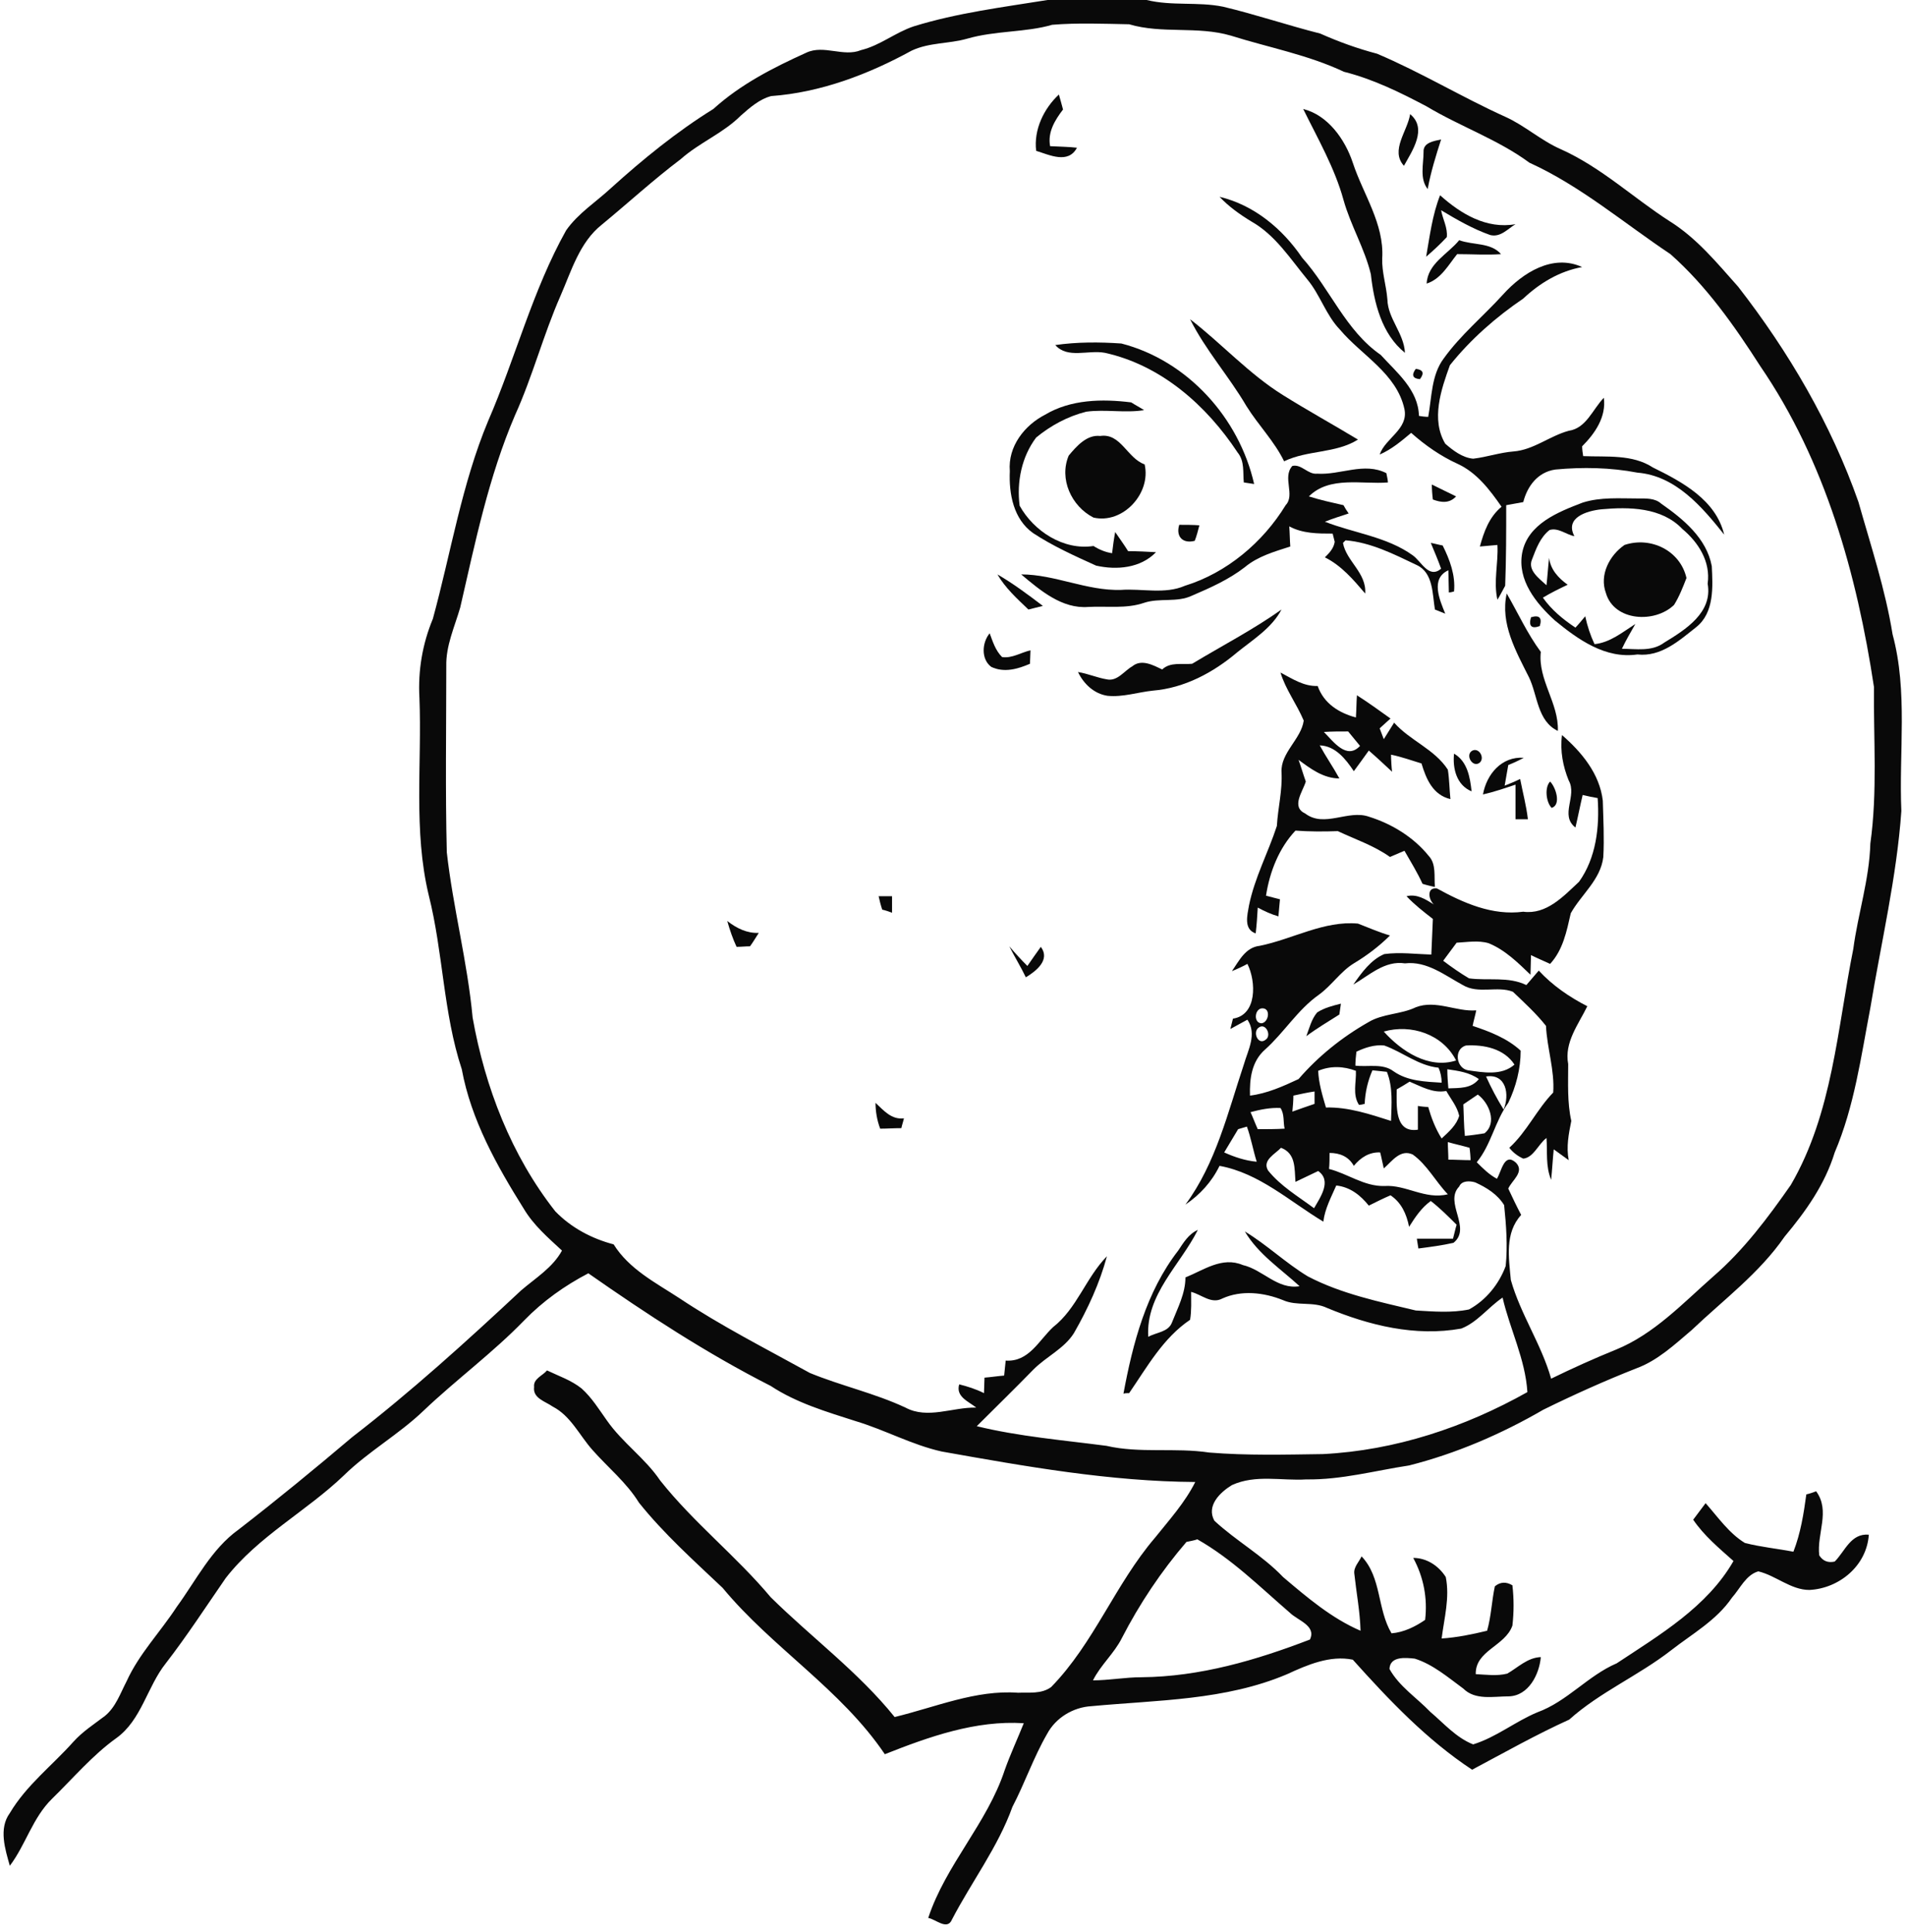 <?xml version="1.0" encoding="utf-8"?>
<!-- Generator: Adobe Illustrator 18.0.0, SVG Export Plug-In . SVG Version: 6.00 Build 0)  -->
<!DOCTYPE svg PUBLIC "-//W3C//DTD SVG 1.1//EN" "http://www.w3.org/Graphics/SVG/1.1/DTD/svg11.dtd">
<svg version="1.1" id="Layer_1" xmlns="http://www.w3.org/2000/svg" xmlns:xlink="http://www.w3.org/1999/xlink" x="0px" y="0px"
	 viewBox="0 0 369 374" enable-background="new 0 0 369 374" xml:space="preserve">
<path fill="#090909" d="M202.8,0H222c4.9,1.2,9.9,0.3,14.8,1.3c6.3,1.5,12.5,3.6,18.8,5.2c3.6,1.6,7.2,2.9,11,3.9
	c8.5,3.6,16.4,8.4,24.8,12.2c3.8,1.7,6.9,4.6,10.8,6.3c7.8,3.5,14,9.4,21,13.9c5.3,3.3,9.2,8.1,13.3,12.7
	c9.8,12.6,18,26.6,23.3,41.7c2.4,8.5,5.2,16.9,6.6,25.6c3,11.1,1.2,22.8,1.7,34.2c-0.9,12.8-3.9,25.4-6,38.1
	c-1.8,9.4-3.1,19.1-6.9,28c-1.9,6.2-5.6,11.4-9.7,16.3c-4.9,7.1-11.8,12.2-18,18.1c-3.3,2.8-6.6,5.9-10.7,7.4
	c-6.1,2.4-12.1,5.1-18,8c-8.1,4.7-16.9,8.5-26,10.8c-6.6,1-13.1,2.8-19.9,2.7c-4.8,0.3-9.8-1-14.4,1.1c-2.3,1.4-5,4-3.4,6.9
	c4.2,3.9,9.3,6.7,13.3,10.9c4.6,3.9,9.4,8,15,10.4c-0.1-3.7-0.8-7.3-1.2-11c-0.2-1.3,0.9-2.3,1.4-3.4c3.9,4.1,3,10.2,5.8,14.9
	c2.4-0.2,4.6-1.3,6.5-2.6c0.5-4.2-0.3-8.3-2.3-12c2.6,0,4.9,1.5,6.3,3.7c0.8,4-0.3,7.9-0.8,11.9c3-0.2,5.9-0.8,8.8-1.5
	c0.8-2.8,0.9-5.8,1.5-8.6c1.1-0.9,2.2-0.9,3.4-0.2c0.3,2.6,0.3,5.2,0,7.8c-1.4,4-7.2,4.8-7.1,9.4c2,0.1,4.1,0.4,6.1-0.1
	c2.1-1.2,3.9-3.1,6.5-3.2c-0.3,3.4-2.4,7.5-6.2,7.6c-3,0-6.5,0.8-8.8-1.5c-3-2.2-5.9-4.7-9.4-5.8c-1.8-0.2-4.8-0.5-4.9,2
	c1.9,3.4,5.2,5.5,7.9,8.3c2.6,2.2,5,5,8.3,6.3c4.5-1.4,8.1-4.4,12.4-6.2c5.8-2.1,9.8-7.1,15.4-9.5c8.3-5.5,17.5-10.9,22.6-19.8
	c-2.8-2.5-5.7-4.9-7.8-8c0.8-1.1,1.6-2.1,2.4-3.2c2.4,2.7,4.5,5.8,7.6,7.7c3.1,0.8,6.3,1.1,9.4,1.7c1.4-3.6,2-7.4,2.5-11.1
	c0.5-0.1,1.4-0.4,1.9-0.6c2.8,3.8,0.1,8.2,0.6,12.4c0.7,1.1,1.7,1.5,3,1.2c2-2,3.1-5.5,6.6-5.2c-0.4,6-5.7,10.4-11.5,10.7
	c-3.6,0-6.5-2.8-9.9-3.6c-2.4,0.7-3.5,3.3-5.1,5.1c-3,4.4-7.7,7-11.8,10.2c-6.3,4.9-13.8,8.1-19.7,13.4c-6.4,2.9-12.6,6.4-18.8,9.7
	c-8.8-5.8-16.1-13.5-23.1-21.3c-4.4-0.9-8.8,1-12.7,2.8c-12,5.1-25.1,5-37.9,6.2c-3.5,0.2-6.9,2.2-8.6,5.4
	c-2.6,4.5-4.3,9.5-6.7,14.1c-2.8,7.8-7.9,14.5-11.7,21.8c-0.9,2.2-3.2-0.1-4.6-0.3c3.4-10.3,11.4-18.3,14.8-28.6
	c1.1-3.1,2.5-6.1,3.7-9.1c-9.3-0.6-18.3,2.6-26.9,6c-8.5-12.6-21.8-20.6-31.4-32.2c-5.6-5.3-11.4-10.5-16.2-16.5
	c-2.4-3.9-6-6.8-9-10.2c-2.5-2.8-4.2-6.6-7.7-8.4c-1.4-1-3.9-1.6-3.6-3.8c-0.2-1.6,1.7-2.2,2.5-3.2c2.3,1.1,4.7,1.9,6.7,3.5
	c2,1.8,3.4,4.1,4.9,6.2c3,4.3,7.4,7.3,10.3,11.6c6.5,8.2,14.7,14.6,21.4,22.6c7.9,7.8,17,14.5,24,23.2c7.9-1.9,15.7-5.3,23.9-4.7
	c2.1-0.1,4.5,0.3,6.4-1.1c8.3-8.5,12.4-19.9,20.1-28.9c2.8-3.5,5.8-6.8,7.8-10.8c-16.5-0.1-32.8-3-49.1-5.9
	c-5.8-1.3-11-4.2-16.7-5.9c-5.6-1.8-11.4-3.5-16.4-6.8c-12.4-6.3-24-13.9-35.3-21.8c-4.6,2.4-8.8,5.4-12.4,9.1
	c-6.1,6.3-13.2,11.5-19.5,17.5c-4.8,4.6-10.7,7.9-15.4,12.5c-7.3,7-16.6,11.8-22.9,19.9c-3.8,5.5-7.5,11.2-11.6,16.5
	c-3.6,4.5-4.7,11-9.6,14.5c-4.6,3.3-8.3,7.7-12.4,11.7c-3.8,3.7-5.1,8.9-8.2,13c-0.9-3.2-2.2-7.2,0-10.2c3.2-5.4,8.2-9.2,12.3-13.8
	c1.8-2,4-3.4,6.1-5c2.1-1.7,3-4.4,4.2-6.7c2.4-5.3,6.5-9.5,9.7-14.4c3.8-5.2,6.7-11.2,12-15c7.5-5.8,14.8-11.8,22-17.9
	c11.4-8.8,22.1-18.5,32.7-28.4c2.8-2.4,6.1-4.4,7.9-7.7c-2.7-2.5-5.5-4.9-7.4-8.1c-5.2-8.3-10.2-17.2-12-27
	c-3.6-10.9-3.6-22.6-6.4-33.7c-3-12.5-1.3-25.5-1.8-38.2c-0.3-5.3,0.6-10.5,2.6-15.3c3.5-12.8,5.6-26.1,10.7-38.3
	c5.3-12.2,8.6-25.3,15.1-36.9c2.3-3.3,5.8-5.5,8.7-8.2c6.2-5.6,12.7-10.9,19.8-15.3c5.3-4.8,11.6-8,18-10.9
	c3.4-1.6,7.2,0.9,10.6-0.5c3.7-0.9,6.6-3.4,10.2-4.6C185.3,2.5,194.1,1.4,202.8,0 M187.2,7.5c-3.5,1-7.3,0.7-10.7,2.3
	c-8.4,4.6-17.6,8.1-27.2,8.8c-2.3,0.6-4.2,2.3-5.9,3.8c-3.4,3.4-8,5.2-11.6,8.4c-5.3,4-10.2,8.5-15.3,12.7c-4.3,3.4-5.9,9-8,13.8
	c-3.3,7.5-5.4,15.6-8.8,23.1C94.6,92.3,92,105,89.1,117.6c-1.1,3.8-2.8,7.4-2.7,11.4c0,12-0.2,24,0.1,36c1.2,10.7,4,21.2,5,32
	c2.4,13.5,7.5,26.7,16,37.5c3.1,3.2,7.1,5.3,11.3,6.4c3,4.8,8.1,7.4,12.7,10.4c8.1,5.4,16.8,9.8,25.3,14.5
	c6.1,2.5,12.5,3.9,18.5,6.7c4.3,2.3,9.1-0.1,13.7,0c-1.5-1.2-4-2.1-3.3-4.5c1.6,0.4,3.2,0.9,4.8,1.7c0-0.8,0.1-2.3,0.1-3
	c1.3-0.1,2.5-0.3,3.8-0.4c0.1-1,0.2-2,0.3-2.9c4.5,0.3,6.4-3.9,9.2-6.5c4.6-3.6,6.3-9.5,10.4-13.7c-1.4,5.2-3.7,10.2-6.4,14.9
	c-1.9,3-5.3,4.5-7.8,7c-3.6,3.7-7.3,7.3-11,11c8.2,2,16.7,2.7,25.1,3.8c6.5,1.5,13.3,0.3,19.9,1.3c7.3,0.6,14.7,0.4,22,0.3
	c14-0.7,27.5-5.2,39.6-12c-0.4-6.4-3.4-12.2-4.8-18.3c-2.8,1.9-4.9,4.8-8,6c-8.9,1.6-17.8-0.6-26-4c-2.7-1.3-5.8-0.3-8.5-1.5
	c-3.7-1.5-8.1-2-11.8-0.3c-2.1,1.1-4-0.8-6-1.3c0,1.8,0.1,3.6-0.2,5.4c-5.2,3.5-8.3,9.1-11.8,14.2c-0.3,0-0.8,0-1.1,0.1
	c1.8-9.7,4.4-19.7,10.6-27.7c1-1.5,2-3.2,3.8-4c-3.4,6.8-10.1,12.5-9.6,20.7c1.6-0.9,3.9-0.9,4.6-2.8c1.1-2.8,2.6-5.6,2.6-8.7
	c3.5-1.4,7.1-4.1,11.1-2.4c3.9,0.9,6.7,4.8,11,4.1c-3.7-3.4-8-6.2-10.6-10.6c4.3,2.6,7.9,6.1,12.2,8.7c6.5,3.4,13.8,4.9,20.9,6.6
	c3.4,0.2,6.9,0.5,10.3-0.2c3.3-1.8,5.8-4.9,7.1-8.4c0.4-3.9,0.1-7.9-0.3-11.8c-1.3-2.1-3.4-3.4-5.6-4.4c-1-0.3-2.6-0.4-3.1,0.8
	c-3,3.1,2.5,8-1.1,10.9c-2.2,0.5-4.5,0.8-6.8,1.1c-0.1-0.5-0.2-1.4-0.3-1.9c2.3,0,4.6,0,7,0c0.2-0.7,0.5-2.1,0.7-2.7
	c-1.6-1.6-3.2-3.2-5-4.6c-1.8,1.3-3,3.1-4.2,5c-0.5-2.5-1.5-4.7-3.6-6.1c-1.4,0.6-2.8,1.3-4.2,2c-1.6-2-3.6-3.6-6.3-3.9
	c-1,2.3-2.2,4.5-2.5,7c-6.5-3.9-12.4-9.4-20.1-10.8c-1.5,3.1-3.8,5.6-6.6,7.5c5.9-8,8.2-17.8,11.3-27.1c0.8-2.8,2.6-5.9,0.7-8.7
	c-1.1,0.6-2.2,1.2-3.3,1.8c0.1-0.5,0.4-1.5,0.5-2c4.7-0.7,4.5-7.2,2.8-10.6c-0.7,0.4-2.2,1.1-3,1.4c1.4-2,2.6-4.6,5.4-4.9
	c6.4-1.3,12.4-4.9,19-4.3c2.1,0.8,4.1,1.7,6.2,2.3c-2.1,2.1-4.5,3.9-7,5.4c-2.6,1.6-4.3,4.3-6.8,6.1c-4.1,2.9-6.7,7.3-10.4,10.6
	c-2.6,2.3-3,5.7-2.9,8.9c3.3-0.4,6.4-1.8,9.4-3.2c3.8-4.4,8.4-8.1,13.5-11c2.8-1.7,6.3-1.5,9.2-2.9c3.9-1.5,7.8,0.9,11.7,0.6
	c-0.2,1-0.5,2-0.7,3c3.3,1.1,6.7,2.4,9.3,4.8c0,3.5-0.9,7-2.4,10.1c-2.6,3.6-3.3,8.1-6.1,11.5c1.2,1.2,2.4,2.4,3.9,3.2
	c0.9-1.4,1.4-5.2,3.7-3.1c1.7,1.8-0.8,3.4-1.5,5c0.8,1.7,1.6,3.4,2.5,5.1c-3.2,3.5-2.4,8.3-2,12.6c1.9,6.7,5.9,12.4,7.8,19.1
	c4.1-2,8.3-3.9,12.5-5.6c7.4-3,13-9,18.9-14.2c5.9-5.1,10.6-11.4,15-17.7c8.1-13.9,9-30.3,12.1-45.7c0.9-6.8,3.1-13.4,3.3-20.4
	c1.4-10,0.6-20.2,0.7-30.3c-3.3-21.8-9.4-43.7-22-62.1c-5-7.8-10.4-15.5-17.4-21.7c-9-6-17.4-13.2-27.3-17.7
	c-6.1-4.5-13.4-7-19.9-10.9c-5.1-2.7-10.4-5.3-16-6.7c-7-3.3-14.6-4.7-21.9-7c-6.5-1.9-13.3-0.3-19.7-2.2c-5-0.1-10-0.3-14.9,0.1
	C198.6,6.3,192.7,5.9,187.2,7.5 M244.4,195.2c-1.5,0-1.8,2.8-0.2,2.9C245.6,198,246.1,195.2,244.4,195.2 M243.6,199
	c-1.1,0.9,0,3.4,1.4,2.3C246.3,200.5,245,197.8,243.6,199 M267.9,199.7c3.4,3.8,8.7,7.3,14,5.6C279.3,200.2,273.2,198.2,267.9,199.7
	 M262.6,203.6c-0.1,0.7-0.2,2-0.2,2.7c2.5,0.3,5.3-0.5,7.4,1.1c2.7,1.9,6.1,2,9.3,2.2c0-1-0.2-2-0.6-2.9c-3.9-0.4-6.9-3-10.5-4.3
	C266.1,202.2,264.3,202.8,262.6,203.6 M284.2,207.2c2.9,0.4,6.5,1.1,9-1.1c-2-3.1-5.9-3.9-9.4-3.7
	C281.4,203.1,281.9,206.8,284.2,207.2 M255.2,207.3c0.1,2.4,0.8,4.7,1.5,7.1c4.4-0.1,8.5,1.3,12.6,2.6c0.1-3.2,0.4-6.5-0.8-9.5
	c-0.7-0.1-2.1-0.2-2.8-0.3c-0.9,2.1-1.4,4.2-1.5,6.5c-0.3,0.1-0.9,0.2-1.1,0.2c-1.3-2-0.5-4.4-0.6-6.6
	C260.1,206.4,257.6,206.3,255.2,207.3 M280.4,210.7c2.1-0.1,4.4,0.1,5.9-1.8c-1.8-1.3-4-1.6-6.1-1.9
	C280.2,208.3,280.3,209.5,280.4,210.7 M287.7,208.4c1,2.2,2.1,4.3,3.4,6.4C292.3,211.9,291.6,207.8,287.7,208.4 M270.4,210.9
	c0,3-0.5,8.5,4.1,7.8c0-1.5,0-3,0-4.6c0.5,0.1,1.5,0.2,2,0.2c0.6,2.1,1.4,4.2,2.6,6.1c1.4-1.3,2.9-2.6,3.4-4.4
	c-0.4-1.8-1.6-3.2-2.5-4.8c-2.6,0.5-4.9-0.9-7.1-1.8C272.3,209.8,271.1,210.5,270.4,210.9 M250.4,212.1c0,0.8-0.1,2.3-0.2,3.1
	c1.4-0.5,2.8-1,4.3-1.5c0-0.6,0-1.8,0-2.4C253.1,211.5,251.8,211.8,250.4,212.1 M283.3,213.8c0.1,2.1,0.1,4.1,0.3,6.1
	c1.3-0.1,2.5-0.3,3.8-0.5c2.5-2,0.9-5.9-1.3-7.5C285.4,212.4,284,213.3,283.3,213.8 M242.1,215.3c0.5,1.1,0.9,2.2,1.4,3.3
	c1.7,0,3.5,0,5.2-0.1c-0.3-1.3,0-2.8-0.8-4C245.9,214.4,244,214.8,242.1,215.3 M239.7,218.6c-0.9,1.5-1.8,3-2.7,4.5
	c2,0.9,4.1,1.6,6.3,1.8c-0.7-2.2-1.1-4.6-1.9-6.8C241,218.2,240.1,218.5,239.7,218.6 M280.3,221.1c0,1.1,0.1,2.3,0.1,3.4
	c1.4,0,2.9,0.1,4.3,0.1c0-0.6-0.1-1.8-0.2-2.4C283.1,221.8,281.7,221.5,280.3,221.1 M245.5,226.6c2.4,3,5.8,5,8.9,7.3
	c1.2-2.1,3.5-5.3,0.8-7.2c-1.5,0.7-2.9,1.4-4.4,2.1c-0.2-2.6,0.1-5.5-2.8-6.6C246.9,223.4,244.3,224.6,245.5,226.6 M257.4,223.2
	c0,1,0,2.1-0.1,3.1c3.6,0.9,6.8,3.4,10.7,3.3c4.2-0.3,7.9,2.7,12.3,1.6c-2.4-2.5-4-5.7-6.8-7.7c-2.4-1.1-4,1.3-5.6,2.7
	c-0.2-0.8-0.5-2.4-0.7-3.1c-2.1-0.1-3.8,1-5.1,2.6C261.1,223.9,259.4,223.2,257.4,223.2 M229.7,298.5c-4.9,5.7-9.1,12-12.5,18.6
	c-1.5,3-4.1,5.2-5.6,8.2c3.1,0,6.2-0.6,9.4-0.6c11.3-0.1,22.2-3.3,32.6-7.3c1.3-2.7-2.4-3.7-3.9-5.2c-5.8-5-11.2-10.4-17.9-14.2
	C231.3,298.2,230.2,298.4,229.7,298.5z"/>
<path fill="#090909" d="M200.6,29.2c-0.5-4.1,1.5-8.2,4.4-10.9c0.2,0.7,0.6,2.1,0.8,2.9c-1.6,2.1-3,4.4-2.5,7.1
	c1.7,0.1,3.5,0.1,5.2,0.3C206.8,31.8,203.2,30,200.6,29.2z"/>
<path fill="#090909" d="M252.3,21.1c4.8,1.2,8.1,5.9,9.6,10.4c2,6.1,6.1,11.8,5.7,18.5c-0.1,2.7,0.8,5.3,1,8
	c0.1,3.7,3.2,6.5,3.4,10.3c-4.5-3.6-6-9.7-6.6-15.2c-1.2-5-3.9-9.4-5.3-14.4C258.4,32.5,255.1,26.8,252.3,21.1z"/>
<path fill="#090909" d="M273,22.1c3.4,2.8,0.4,7.1-1.2,10C269.1,29.1,272.5,25.4,273,22.1z"/>
<path fill="#090909" d="M275.6,29.4c-0.1-1.8,2-2.1,3.4-2.4c-1,3.1-2,6.3-2.6,9.6C274.8,34.6,275.6,31.8,275.6,29.4z"/>
<path fill="#090909" d="M236.1,38.1c6.7,1.6,12.2,6.2,16,11.8c5.4,6,8.4,14.1,15.2,18.8c3.1,3.4,7.3,6.8,7.4,11.8
	c0.4,0.1,1.3,0.2,1.8,0.2c0.7-3.8,0.6-8.1,3-11.3c3.3-4.6,7.7-8.2,11.5-12.4c3.8-4.2,9.6-7.9,15.3-5.3c-4.4,0.8-8.2,3.1-11.4,6.1
	c-5.3,3.6-10.2,7.9-14.2,12.9c-1.7,4.7-3.7,10.5-0.9,15.2c1.5,1.3,3.3,2.7,5.4,2.9c2.6-0.3,5.2-1.2,7.8-1.4c3.9-0.3,7-3,10.7-4
	c3.4-0.5,4.6-4.1,6.8-6.4c0.5,3.7-1.7,6.9-4.2,9.4c0,0.5,0.1,1.4,0.2,1.9c4.6,0.2,9.5-0.4,13.5,2.2c5.7,2.8,12.2,6.3,13.8,13
	c-4.3-5.4-9.4-11.4-16.8-12c-5.2-1-10.6-1.1-15.9-0.6c-3.4,0.5-5.4,3.2-6.2,6.3c-1.1,0.2-2.2,0.4-3.3,0.6c0,5.2,0,10.4-0.2,15.6
	c-0.4,0.7-1.1,2.1-1.5,2.7c-0.8-3.5,0.2-7.1,0-10.6c-1.1,0.1-2.3,0.2-3.4,0.3c0.8-2.9,1.8-5.7,4.2-7.7c-2.3-3.3-4.8-6.6-8.5-8.3
	c-3.3-1.5-6.3-3.6-9-6c-1.9,1.6-3.8,3.2-6.1,4.2c1.1-3.2,5.6-4.9,4.8-8.8c-1.5-6.9-8.3-10.4-12.5-15.4c-2.7-2.8-3.8-6.7-6.3-9.7
	c-3.3-4-6.2-8.6-10.8-11.2C240,41.5,237.9,40,236.1,38.1z"/>
<path fill="#090909" d="M276.1,49.7c0.7-4,1.2-8.1,2.7-11.9c4,3.6,9,6.6,14.6,5.6c-1.5,0.9-2.9,2.6-4.9,2.1c-3.4-1.2-6.5-3-9.5-4.8
	c0.3,1.7,1.3,3.4,1.1,5.2C278.9,47.2,277.5,48.5,276.1,49.7z"/>
<path fill="#090909" d="M282.5,46.5c2.7,1,6.1,0.4,8.1,2.7c-2.8,0.2-5.6,0-8.5,0c-1.7,2.1-3.1,4.8-5.9,5.7
	C276.4,51,280.3,49.2,282.5,46.5z"/>
<path fill="#090909" d="M230.4,61.8c6.1,4.7,11.4,10.6,18,14.7c4.8,3,9.7,5.7,14.5,8.6c-4.3,2.7-9.7,2-14.3,4.2
	c-1.9-3.9-5-7-7.3-10.7C237.9,72.8,233.4,67.8,230.4,61.8z"/>
<path fill="#090909" d="M204.3,66.8c4.2-0.6,8.5-0.6,12.8-0.3c12.8,3.3,22.8,14.4,25.7,27.2c-0.5-0.1-1.5-0.2-2-0.3
	c-0.2-1.9,0.2-4.1-1.2-5.8c-6-9.1-14.8-16.9-25.7-19.3C210.6,67.7,206.7,69.5,204.3,66.8z"/>
<path fill="#090909" d="M274.1,71.4c1.4,0.2,1.7,0.8,0.8,2C273.5,73.3,273.2,72.6,274.1,71.4z"/>
<path fill="#090909" d="M202.3,80.3c5-3,11.1-3.1,16.7-2.4c0.6,0.4,1.9,1.1,2.5,1.5c-3.7,0.6-7.5-0.2-11.2,0.3
	c-3.6,0.9-6.9,2.7-9.7,5c-2.8,3.7-3.8,8.6-3.2,13.2c2.7,4.9,8.5,8.7,14.3,7.8c1.1,0.7,2.3,1.2,3.6,1.4c0.1-1,0.4-3.1,0.6-4.1
	c0.8,1.2,1.7,2.4,2.5,3.7c1.8,0,3.6,0.1,5.4,0.2c-3,3.1-7.6,3.5-11.6,2.6c-4.2-1.9-8.4-3.8-12.2-6.3c-3.8-2.7-4.7-7.6-4.5-12
	C195.1,86.4,198.4,82.3,202.3,80.3z"/>
<path fill="#090909" d="M206.9,88.2c1.5-1.8,3.5-4.1,6.1-3.8c4-0.6,5.2,4.3,8.6,5.5c1.3,5.6-4.2,11.6-9.9,10.3
	C207.4,98,205,92.7,206.9,88.2z"/>
<path fill="#090909" d="M250.2,90.2c1.8-0.4,3,1.7,4.8,1.5c4.5,0.3,9.1-2.3,13.4-0.1c0.1,0.5,0.3,1.4,0.3,1.8
	c-5,0.4-11.3-1.3-15.3,2.7c2.2,0.7,4.5,1.2,6.7,1.7c0.2,0.4,0.7,1.2,1,1.6c-1.5,0.5-3.1,1-4.6,1.6c5.6,2.2,12,2.9,17,6.5
	c1.7,1.2,3.1,4.6,5.5,2.6c-0.6-1.7-1.3-3.3-2-5c0.6,0.1,1.7,0.4,2.3,0.5c1.4,2.8,2.5,5.8,2.2,8.9c-0.3,0.1-0.8,0.2-1,0.2
	c0-1.1-0.1-3.2-0.1-4.3c-3.5,1.6-1.7,5.7-0.6,8.4c-0.5-0.2-1.5-0.6-2-0.8c-0.5-3-0.3-7.1-3.5-8.6c-4.4-2.1-8.9-4.4-13.8-4.8
	l-0.5,0.5c0.6,3.5,4.6,5.8,4.3,9.8c-2.3-2.7-4.6-5.4-7.8-7c0.8-0.8,1.7-1.7,1.9-3c-0.1-0.4-0.3-1.2-0.4-1.6c-2.9,0-5.8,0-8.4-1.4
	c0.1,1.3,0.1,2.6,0.2,3.9c-3.1,1-6.3,1.9-8.8,4c-3.1,2.4-6.7,4-10.2,5.5c-2.9,1.4-6.3,0.4-9.3,1.4c-3.5,1.2-7.2,0.6-10.8,0.8
	c-5.1,0.4-9.3-3.2-13-6.3c6.5,0,12.7,3.2,19.3,3c4.1-0.3,8.5,0.9,12.4-0.8c8.1-2.5,15.1-8.4,19.5-15.6
	C250.8,95.8,248.2,92.4,250.2,90.2z"/>
<path fill="#090909" d="M277.2,93.8c1.6,0.8,3.1,1.5,4.7,2.3c-1.3,1.4-2.9,1.2-4.5,0.6C277.3,96,277.2,94.6,277.2,93.8z"/>
<path fill="#090909" d="M306.4,97.3c3.5-1.1,7.1-0.8,10.7-0.8c1.5,0,3.3-0.1,4.5,1c4.3,3,8.8,6.7,9.8,12.1c0.2,4,0.5,9-3,11.8
	c-3.3,2.6-6.8,5.8-11.4,5.3c-6.2,0.9-11.5-2.9-16-6.6c-3.6-3.3-7.3-7.8-6.3-13.1C295.8,101.4,301.7,99.1,306.4,97.3 M304.8,103.8
	c-1.6-0.3-3.1-1.7-4.8-1.2c-1.8,1.4-2.6,3.6-3.4,5.7c-0.9,2.1,1.4,3.7,2.8,5c0.2-1.8,0.3-3.5,0.5-5.3c0.3,2.3,1.8,3.9,3.6,5.2
	c-1.7,0.8-3.3,1.6-4.8,2.5c1.7,2.4,3.9,4.2,6.3,5.8c0.5-0.5,1.4-1.6,1.9-2.2c0.4,1.9,1,3.7,1.8,5.4c3-0.3,5.4-2.3,7.9-3.9
	c-0.9,1.6-1.8,3.1-2.6,4.8c2.7,0,5.8,0.6,8.2-1.2c4.1-2.5,9.4-5.8,8.4-11.4c0.6-4.3-1.8-8-4.9-10.6c-4-4.2-10.3-4.3-15.7-3.8
	C307.2,98.9,302.9,100.2,304.8,103.8z"/>
<path fill="#090909" d="M228.3,101.6c1,0,2.9,0,3.9,0.1c-0.2,0.8-0.6,2.3-0.9,3C229,105.3,227.6,103.9,228.3,101.6z"/>
<path fill="#090909" d="M314.5,105.5c5.1-1.7,10.8,1.1,12,6.4c-0.7,1.8-1.4,3.6-2.4,5.2c-3.7,3.6-11.6,3.2-13.2-2.3
	C309.6,111.3,311.6,107.5,314.5,105.5z"/>
<path fill="#090909" d="M193.1,111.2c3.1,1.8,5.9,3.9,8.8,6.1c-0.7,0.2-2.1,0.5-2.8,0.7C196.9,115.9,194.6,113.8,193.1,111.2z"/>
<path fill="#090909" d="M296,131.1c-2.5-5-5.6-10.4-4.3-16.2c2.2,3.8,4,7.8,6.6,11.3c-0.6,5.4,3.5,9.9,3.3,15.3
	C297.6,139.6,297.7,134.6,296,131.1z"/>
<path fill="#090909" d="M230.8,128.5c5.8-3.5,11.8-6.6,17.3-10.5c-1.9,3.6-5.5,5.8-8.6,8.3c-4.6,3.9-10.2,6.9-16.3,7.4
	c-2.9,0.3-5.8,1.3-8.8,1c-2.6-0.4-4.6-2.3-5.7-4.6c1.9,0.3,3.7,1.1,5.5,1.4c2.1,0.5,3.4-1.6,5-2.5c1.8-1.5,4.1-0.2,5.8,0.6
	C226.6,128.1,228.8,128.7,230.8,128.5z"/>
<path fill="#090909" d="M296.4,119.5c1.6-0.5,2.2,0.1,1.7,1.7C296.5,121.8,295.9,121.2,296.4,119.5z"/>
<path fill="#090909" d="M191.9,129.1c-2-1.5-1.8-4.7-0.3-6.5c0.6,1.6,1.1,3.3,2.4,4.6c1.9,0.3,3.7-0.9,5.5-1.3c0,0.7-0.1,2-0.1,2.6
	C197.1,129.5,194.4,130.3,191.9,129.1z"/>
<path fill="#090909" d="M247.9,130.2c2.3,1.2,4.5,2.7,7.2,2.6c1.2,3.4,4.1,5.2,7.4,6.1c0.1-1.4,0.1-2.9,0.2-4.3
	c2.2,1.4,4.4,3,6.5,4.5c-0.7,0.6-1.4,1.3-2.1,1.9c0.2,0.5,0.6,1.6,0.8,2.1c0.7-1.1,1.3-2.1,2-3.2c3.1,3.5,7.8,5.1,10.4,9.1
	c0.3,1.9,0.3,3.8,0.5,5.7c-3.4-0.8-4.7-3.9-5.6-6.9c-2-0.6-3.9-1.3-5.9-1.7c0,0.8,0.1,2.5,0.2,3.3c-1.5-1.4-3-2.8-4.5-4.1
	c-0.9,1.3-1.9,2.6-2.9,4c-1.6-2.4-3.6-4.9-6.6-5c1.2,2.2,2.6,4.2,3.8,6.4c-3.1,0-5.6-1.9-7.9-3.6c0.5,1.4,0.9,2.8,1.4,4.2
	c-0.6,2-2.9,4.9-0.1,6.2c3.7,2.8,8.3-0.8,12.3,0.6c4.5,1.4,8.7,4,11.6,7.6c1.5,1.6,1,4,1.2,6c-0.6-0.1-1.8-0.4-2.4-0.6
	c-1-2.2-2.3-4.3-3.5-6.4c-0.9,0.4-1.9,0.8-2.8,1.2c-3.1-2.2-6.7-3.4-10.1-5c-2.7,0.1-5.5,0.1-8.2-0.1c-3.2,3.4-5,8-5.7,12.6
	c0.7,0.2,2,0.5,2.7,0.7c-0.1,0.8-0.2,2.4-0.3,3.3c-1.4-0.4-2.7-1-4-1.7c-0.1,1.7-0.2,3.3-0.4,5c-2.4-0.8-1.6-3.6-1.3-5.4
	c1.1-5.4,3.7-10.2,5.4-15.4c0.2-3.5,1.1-6.9,0.9-10.4c-0.2-3.8,3.8-6.4,4.3-10C251,136.2,248.9,133.5,247.9,130.2 M256.3,141.7
	c1.8,1.8,4.4,5.5,7,2.7c-0.6-0.7-1.7-2.1-2.3-2.8C259.4,141.6,257.8,141.6,256.3,141.7z"/>
<path fill="#090909" d="M302.4,142.3c3.8,3.3,7.3,7.5,7.9,12.7c0.1,3.6,0.3,7.3,0.1,10.9c-0.5,4.4-4.3,7.3-6.3,10.9
	c-0.8,3.5-1.5,7.1-4,9.8c-1.3-0.6-2.5-1.1-3.7-1.7c0,0.9-0.1,2.8-0.1,3.8c-2.4-2.3-4.9-4.8-8.1-6.1c-2-0.6-4.2-0.2-6.2-0.1
	c-0.9,1.2-1.8,2.4-2.6,3.5c1.6,1.2,3.3,2.4,5,3.4c3.7,0.5,7.6-0.4,11.1,1.3c0.8-0.9,1.6-1.9,2.4-2.8c2.7,2.9,5.9,5.1,9.4,6.9
	c-1.7,3.5-4.5,7-3.7,11.2c0,3.7-0.2,7.4,0.6,11c-0.5,2.5-1,5-0.5,7.6c-1-0.7-1.9-1.4-2.9-2.1c-0.2,2-0.3,3.9-0.5,5.9
	c-1.1-2.6-0.7-5.4-0.9-8.1c-1.6,1.2-2.5,3.8-4.5,4c-1.1-0.5-2-1.2-2.7-2.1c3.4-3.1,5.3-7.4,8.5-10.7c0.3-4.3-1.2-8.6-1.4-12.9
	c-1.9-2.4-4.2-4.5-6.4-6.6c-3-1.2-6.7,0.5-9.7-1.3c-3.5-1.9-7-4.7-11.2-4.2c-3.9-0.6-6.9,2.3-10,4.1c1.6-2.3,3.4-4.8,6-5.9
	c3-0.4,6.1,0,9.1,0.1c0.1-2.3,0.2-4.6,0.3-6.9c-1.8-1.4-3.6-2.8-5.1-4.4c2-0.5,3.7,0.6,5.3,1.6c-1.1-1-1.4-3.4,0.6-3.1
	c5.1,2.8,10.7,5.3,16.7,4.5c4.5,0.6,7.8-3,10.8-5.8c3.3-4.6,4-10.6,3.6-16.2c-0.7-0.1-2.1-0.4-2.9-0.6c-0.5,2.1-0.9,4.2-1.4,6.3
	c-3.1-2.4,0.4-6.1-1.3-9.1C302.6,148.4,302,145.4,302.4,142.3z"/>
<path fill="#090909" d="M284.9,145.4c1.4-0.9,2.7,1.4,1.5,2.3C285.1,148.6,283.7,146.3,284.9,145.4z"/>
<path fill="#090909" d="M287.1,153.8c0.7-3.9,3.6-7.4,7.9-7.1c-0.7,0.4-2.2,1.1-3,1.4c-0.2,1-0.5,3-0.7,4c1-0.4,2-0.8,3-1.3
	c0.5,2.6,1.2,5.2,1.5,7.8c-0.6,0-1.8,0-2.4,0c0-2.2,0-4.5,0-6.7C291.3,152.6,289.3,153.3,287.1,153.8z"/>
<path fill="#090909" d="M281.5,145.9c2.6,1.5,3.1,4.6,3.4,7.3C282,152,281.2,148.8,281.5,145.9z"/>
<path fill="#090909" d="M300.1,151.3c1.1,1.1,2.2,4.5,0.3,5.1C299.3,155.3,299,152.4,300.1,151.3z"/>
<path fill="#090909" d="M170.1,173.5c0.6,0,1.9,0,2.6,0c0,1.1,0,2.1,0,3.2c-0.5-0.2-1.4-0.5-1.9-0.6
	C170.5,175.2,170.3,174.4,170.1,173.5z"/>
<path fill="#090909" d="M140.8,178.3c1.8,1.4,3.8,2.4,6.1,2.3c-0.6,0.9-1.1,1.8-1.7,2.6c-0.9,0-1.7,0.1-2.6,0.1
	C141.9,181.8,141.3,180.1,140.8,178.3z"/>
<path fill="#090909" d="M195.4,183.2c1.1,1.3,2.3,2.6,3.5,3.8c0.6-0.9,1.9-2.7,2.6-3.7c1.9,2.5-0.9,4.7-2.9,5.9
	C197.6,187.1,196.4,185.2,195.4,183.2z"/>
<path fill="#090909" d="M255,196c1.4-0.9,3-1.3,4.6-1.7c-0.1,0.5-0.2,1.6-0.3,2.1c-2.2,1.4-4.4,2.7-6.4,4.2
	C253.5,199,253.9,197.3,255,196z"/>
<path fill="#090909" d="M169.5,213.5c1.6,1.5,3.1,3.3,5.5,3c-0.1,0.5-0.4,1.4-0.5,1.9c-1.4,0-2.8,0.1-4.1,0.1
	C169.8,216.9,169.5,215.2,169.5,213.5z"/>
</svg>
